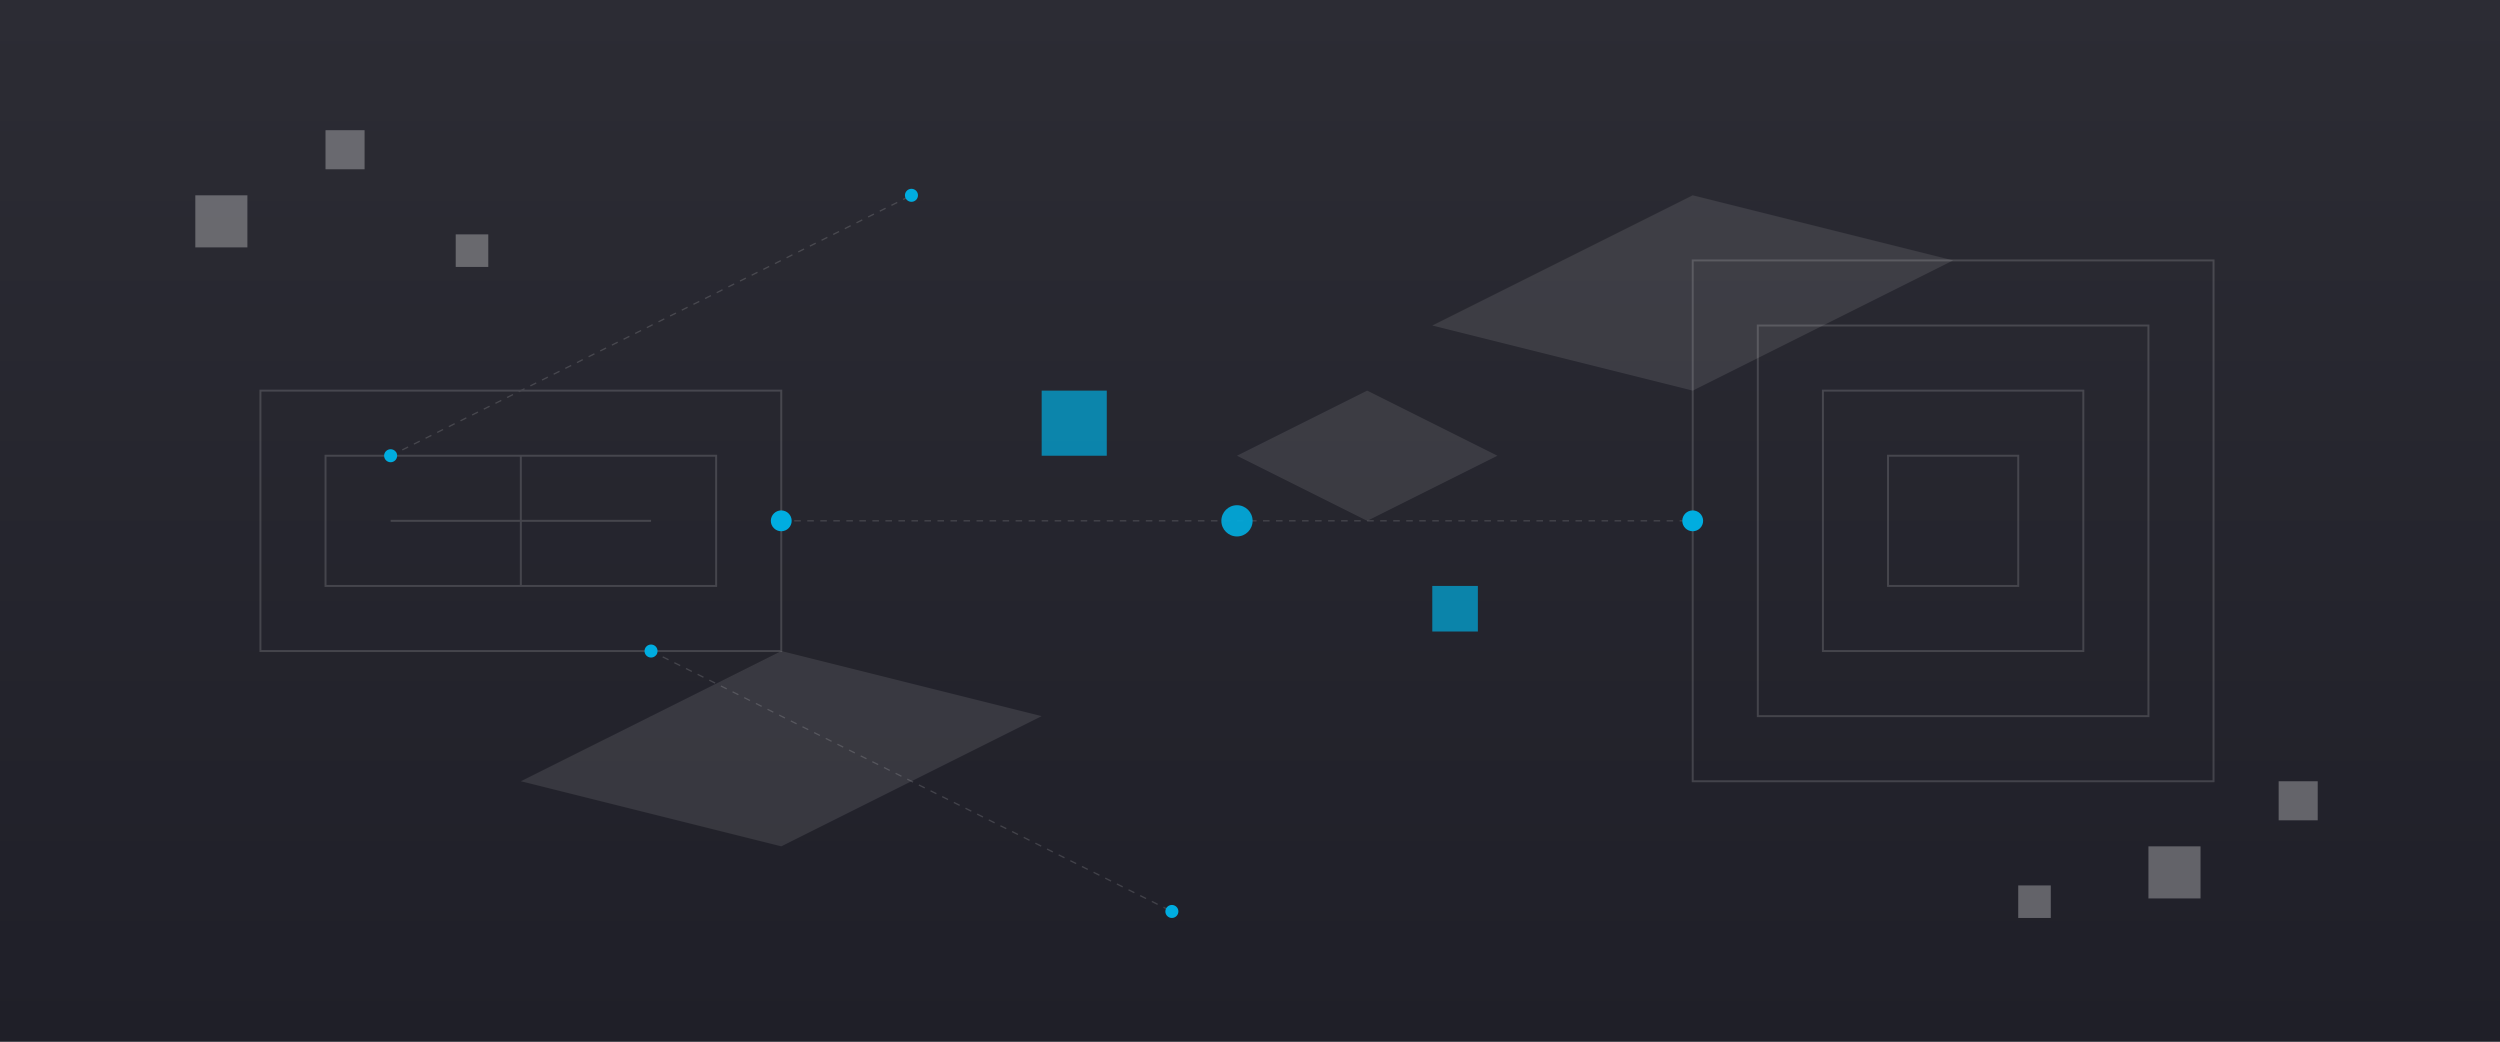 <?xml version="1.0" encoding="UTF-8" standalone="no"?>
<svg width="1920" height="800" viewBox="0 0 1920 800" xmlns="http://www.w3.org/2000/svg">
  <rect x="0" y="0" width="1920" height="800" fill="#808080" stroke="none"/>
  <!-- Background gradient -->
  <rect width="1920" height="800" fill="url(#bg-gradient)" />
  
  <!-- Geometric patterns and grid -->
  <g opacity="0.15">
    <!-- Left side connected grid -->
    <path d="M200 300 L600 300 L600 500 L200 500 Z" fill="none" stroke="#ffffff" stroke-width="1.5" />
    <path d="M250 350 L550 350 L550 450 L250 450 Z" fill="none" stroke="#ffffff" stroke-width="1.5" />
    <path d="M300 400 L500 400" stroke="#ffffff" stroke-width="1.5" />
    <path d="M400 350 L400 450" stroke="#ffffff" stroke-width="1.5" />
    
    <!-- Right side grid elements -->
    <path d="M1300 200 L1700 200 L1700 600 L1300 600 Z" fill="none" stroke="#ffffff" stroke-width="1.5" />
    <path d="M1350 250 L1650 250 L1650 550 L1350 550 Z" fill="none" stroke="#ffffff" stroke-width="1.5" />
    <path d="M1400 300 L1600 300 L1600 500 L1400 500 Z" fill="none" stroke="#ffffff" stroke-width="1.5" />
    <path d="M1450 350 L1550 350 L1550 450 L1450 450 Z" fill="none" stroke="#ffffff" stroke-width="1.5" />
    
    <!-- Connecting lines -->
    <path d="M600 400 L1300 400" stroke="#ffffff" stroke-width="1" stroke-dasharray="5,5" />
    <path d="M500 500 L900 700" stroke="#ffffff" stroke-width="1" stroke-dasharray="5,5" />
    <path d="M300 350 L700 150" stroke="#ffffff" stroke-width="1" stroke-dasharray="5,5" />
  </g>
  
  <!-- Floating modular elements -->
  <g opacity="0.3">
    <!-- Top left modules -->
    <rect x="150" y="150" width="40" height="40" fill="#ffffff" />
    <rect x="250" y="100" width="30" height="30" fill="#ffffff" />
    <rect x="350" y="180" width="25" height="25" fill="#ffffff" />
    
    <!-- Bottom right modules -->
    <rect x="1650" y="650" width="40" height="40" fill="#ffffff" />
    <rect x="1750" y="600" width="30" height="30" fill="#ffffff" />
    <rect x="1550" y="680" width="25" height="25" fill="#ffffff" />
  </g>
  
  <!-- Cyan accent highlights -->
  <g>
    <!-- Center nodes with accent -->
    <circle cx="600" cy="400" r="8" fill="#00ade0" />
    <circle cx="1300" cy="400" r="8" fill="#00ade0" />
    <circle cx="950" cy="400" r="12" fill="#00ade0" opacity="0.9" />
    
    <!-- Additional accent points -->
    <circle cx="500" cy="500" r="5" fill="#00ade0" />
    <circle cx="900" cy="700" r="5" fill="#00ade0" />
    <circle cx="300" cy="350" r="5" fill="#00ade0" />
    <circle cx="700" cy="150" r="5" fill="#00ade0" />
    
    <!-- Floating accent modules -->
    <rect x="800" y="300" width="50" height="50" fill="#00ade0" opacity="0.7" />
    <rect x="1100" y="450" width="35" height="35" fill="#00ade0" opacity="0.7" />
  </g>
  
  <!-- Subtle 3D layering -->
  <g opacity="0.1">
    <path d="M400 600 L600 500 L800 550 L600 650 Z" fill="#ffffff" />
    <path d="M1100 250 L1300 150 L1500 200 L1300 300 Z" fill="#ffffff" />
    <path d="M950 350 L1050 300 L1150 350 L1050 400 Z" fill="#ffffff" />
  </g>
  
  <!-- Background gradient definition -->
  <defs>
    <linearGradient id="bg-gradient" x1="0%" y1="0%" x2="0%" y2="100%">
      <stop offset="0%" stop-color="#2c2c34" />
      <stop offset="100%" stop-color="#1f1f28" />
    </linearGradient>
  </defs>
</svg>